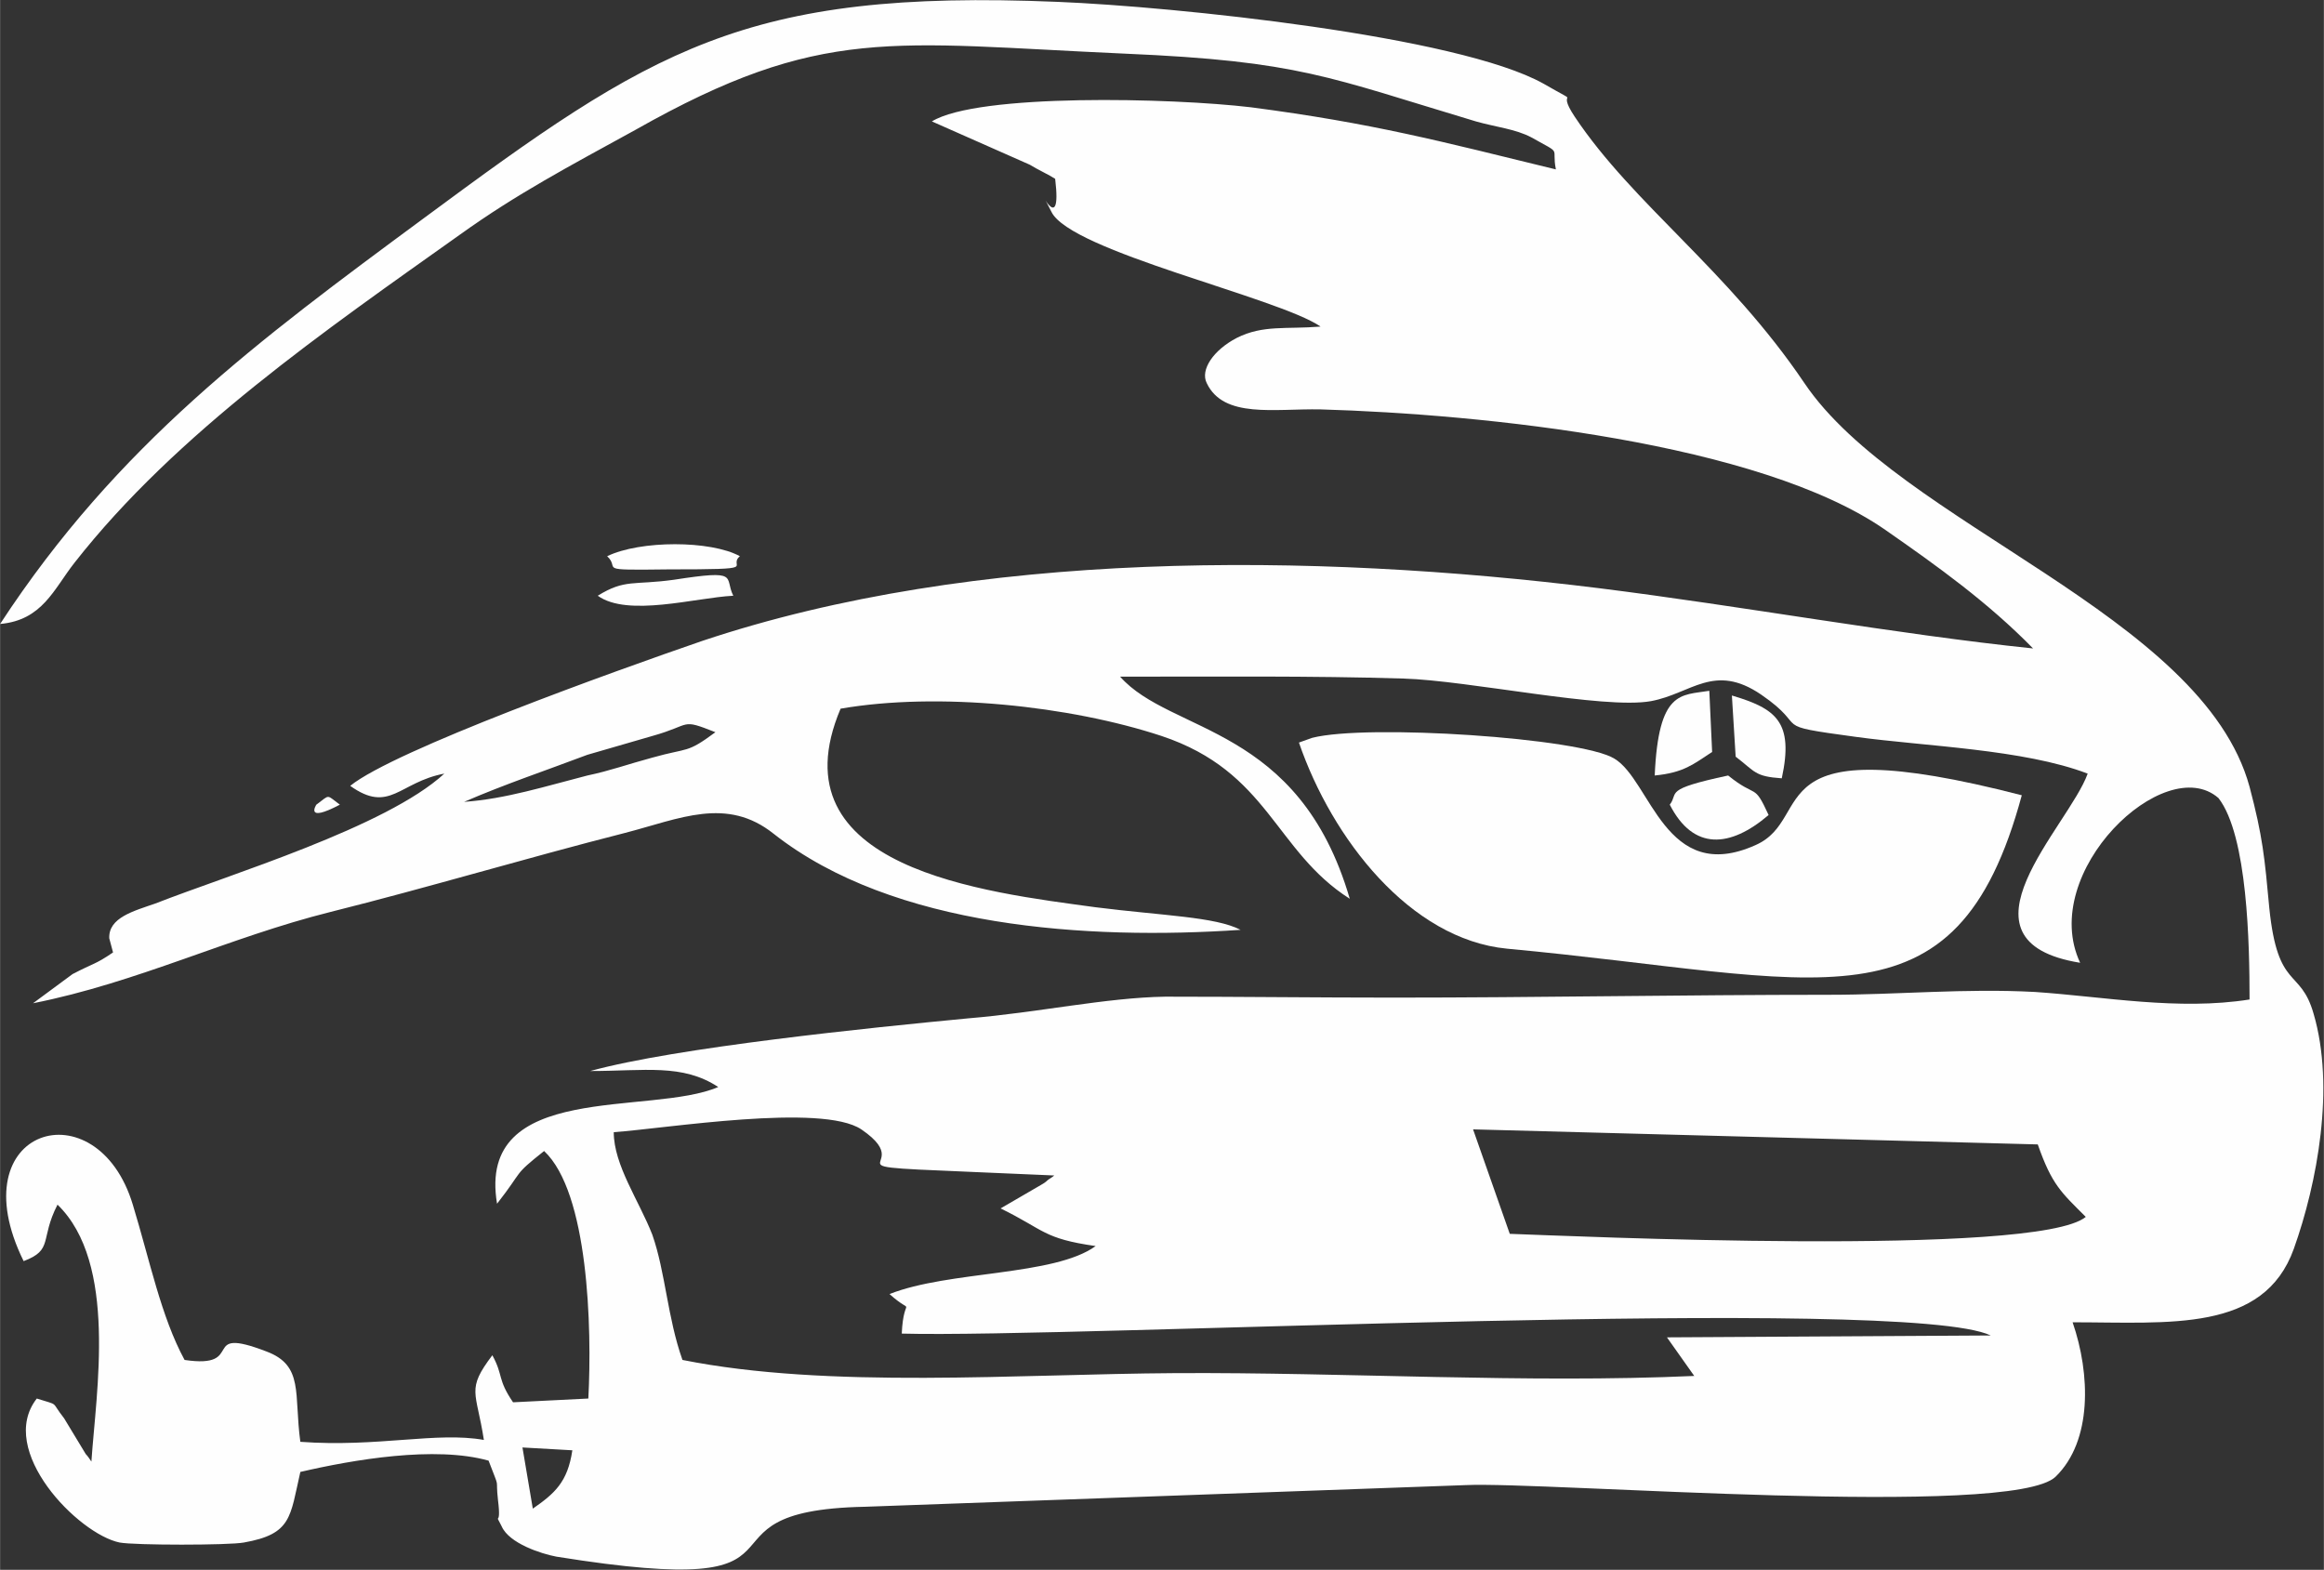 <?xml version="1.0" encoding="UTF-8"?>
<!DOCTYPE svg PUBLIC "-//W3C//DTD SVG 1.1//EN" "http://www.w3.org/Graphics/SVG/1.1/DTD/svg11.dtd">
<!-- Creator: CorelDRAW X8 -->
<svg xmlns="http://www.w3.org/2000/svg" xml:space="preserve" width="59.357mm" height="40.097mm" version="1.1" style="shape-rendering:geometricPrecision; text-rendering:geometricPrecision; image-rendering:optimizeQuality; fill-rule:evenodd; clip-rule:evenodd"
viewBox="0 0 2469 1668"
 xmlns:xlink="http://www.w3.org/1999/xlink">
 <rect x="0" y="0" width="2469" height="1668" fill="#333333" stroke="none"/>
 <defs>
  <style type="text/css">
   <![CDATA[
    .fil0 {fill:#FEFEFE}
   ]]>
  </style>
 </defs>
 <g id="Слой_x0020_1">
  <g id="_2513235647632">
   <path class="fil0" d="M555 1538l53 3c-5,34 -19,46 -42,62l-11 -65zm1661 -245c-52,43 -553,20 -612,18l-39 -111 600 16c15,43 25,51 51,77zm-1271 82c28,25 15,-2 13,42 183,5 1067,-41 1157,2l-344 2 29 41c-178,8 -370,-4 -551,-3 -168,1 -369,17 -524,-14 -16,-45 -18,-93 -32,-133 -14,-36 -41,-74 -41,-109 56,-4 221,-31 263,-3 72,49 -84,36 205,49 -2,2 -6,4 -7,5 -2,2 -5,4 -7,5l-43 25c47,23 45,32 101,40 -44,32 -156,26 -219,51zm-452 -523c44,-19 86,-33 131,-50l69 -20c43,-12 29,-19 67,-4 -31,23 -28,16 -67,27 -26,7 -45,14 -69,19 -43,11 -87,25 -131,28zm-493 -189c45,-4 57,-37 79,-65 108,-138 268,-248 410,-349 60,-43 115,-72 186,-111 198,-112 272,-92 520,-81 186,8 216,25 373,72 21,6 42,8 59,17 34,19 21,9 26,34 -123,-30 -194,-49 -324,-66 -84,-10 -290,-15 -339,15l104 46c8,5 21,11 27,15 8,67 -23,-3 -4,35 20,42 241,91 286,122 -37,3 -61,-2 -89,12 -25,13 -39,34 -32,48 18,38 72,27 121,28 172,5 466,35 600,128 56,39 109,77 157,126 -145,-15 -309,-45 -461,-64 -306,-38 -663,-41 -953,56 -93,32 -327,116 -374,154 42,30 52,-4 100,-13 -62,57 -228,107 -307,138 -23,8 -50,15 -49,37l4 15c-19,13 -20,11 -43,23l-42 31c111,-22 208,-70 316,-97 104,-26 207,-57 313,-84 58,-15 108,-39 158,1 127,100 334,113 496,102 -27,-14 -83,-15 -154,-24 -117,-16 -343,-41 -271,-211 104,-18 244,-3 341,29 114,38 120,122 200,173 -54,-185 -190,-175 -244,-236 98,0 204,-1 301,2 69,2 213,33 263,24 43,-8 67,-41 117,-7 54,37 5,32 101,45 73,10 178,13 246,39 -20,56 -150,178 -8,201 -45,-96 90,-225 147,-175 31,40 33,156 33,214 -76,12 -154,-3 -228,-8 -75,-4 -145,3 -219,3 -155,0 -308,3 -463,3 -80,0 -162,-1 -242,-1 -63,1 -136,17 -209,23 -105,10 -311,31 -402,56 58,0 98,-8 136,17 -72,31 -257,-7 -235,124 29,-37 16,-29 50,-56 47,44 51,187 47,263l-80 4c-17,-25 -10,-28 -22,-50 -28,37 -17,38 -9,90 -50,-9 -113,8 -195,2 -7,-51 4,-81 -36,-96 -73,-28 -20,19 -87,9 -25,-46 -37,-106 -55,-165 -38,-126 -186,-82 -116,60 32,-12 17,-23 36,-60 64,62 41,199 36,273 -2,-3 -4,-6 -6,-8l-23 -38c-15,-19 -4,-13 -29,-21 -43,55 44,144 88,153 16,3 116,3 132,0 51,-9 49,-27 60,-75 56,-13 143,-28 200,-12 13,34 7,15 10,42 4,32 -5,10 4,28 8,18 42,29 58,32 305,49 126,-49 328,-53l638 -23c84,-4 581,36 627,-9 39,-38 37,-109 18,-164 103,0 203,11 235,-78 25,-70 44,-172 21,-250 -14,-49 -38,-24 -47,-112 -5,-54 -7,-76 -21,-129 -50,-183 -372,-279 -473,-429 -81,-120 -182,-190 -244,-283 -22,-33 12,-9 -33,-35 -91,-51 -393,-82 -516,-87 -334,-14 -432,51 -674,230 -176,130 -325,240 -450,431z"/>
   <path class="fil0" d="M1380 789c35,102 118,209 221,219 334,31 477,96 547,-163 -287,-74 -217,24 -283,53 -96,43 -111,-69 -150,-92 -36,-22 -263,-37 -321,-22l-14 5z"/>
   <path class="fil0" d="M1774 855c25,49 64,46 105,11 -16,-35 -12,-17 -43,-42 -70,15 -52,18 -62,31z"/>
   <path class="fil0" d="M1758 824c31,-3 41,-12 61,-25l-3 -65c-30,5 -54,-1 -58,90z"/>
   <path class="fil0" d="M1844 804c21,16 20,21 49,23 13,-60 -6,-74 -53,-88l4 65z"/>
   <path class="fil0" d="M645 591c15,14 -15,15 65,14 102,0 62,-2 76,-14 -31,-17 -106,-17 -141,0z"/>
   <path class="fil0" d="M635 633c32,23 104,2 144,0 -10,-20 8,-28 -63,-17 -43,6 -52,-1 -81,17z"/>
   <path class="fil0" d="M336 855c0,0 -13,20 25,0 -15,-11 -10,-11 -25,0z"/>
  </g>
 </g>
</svg>
